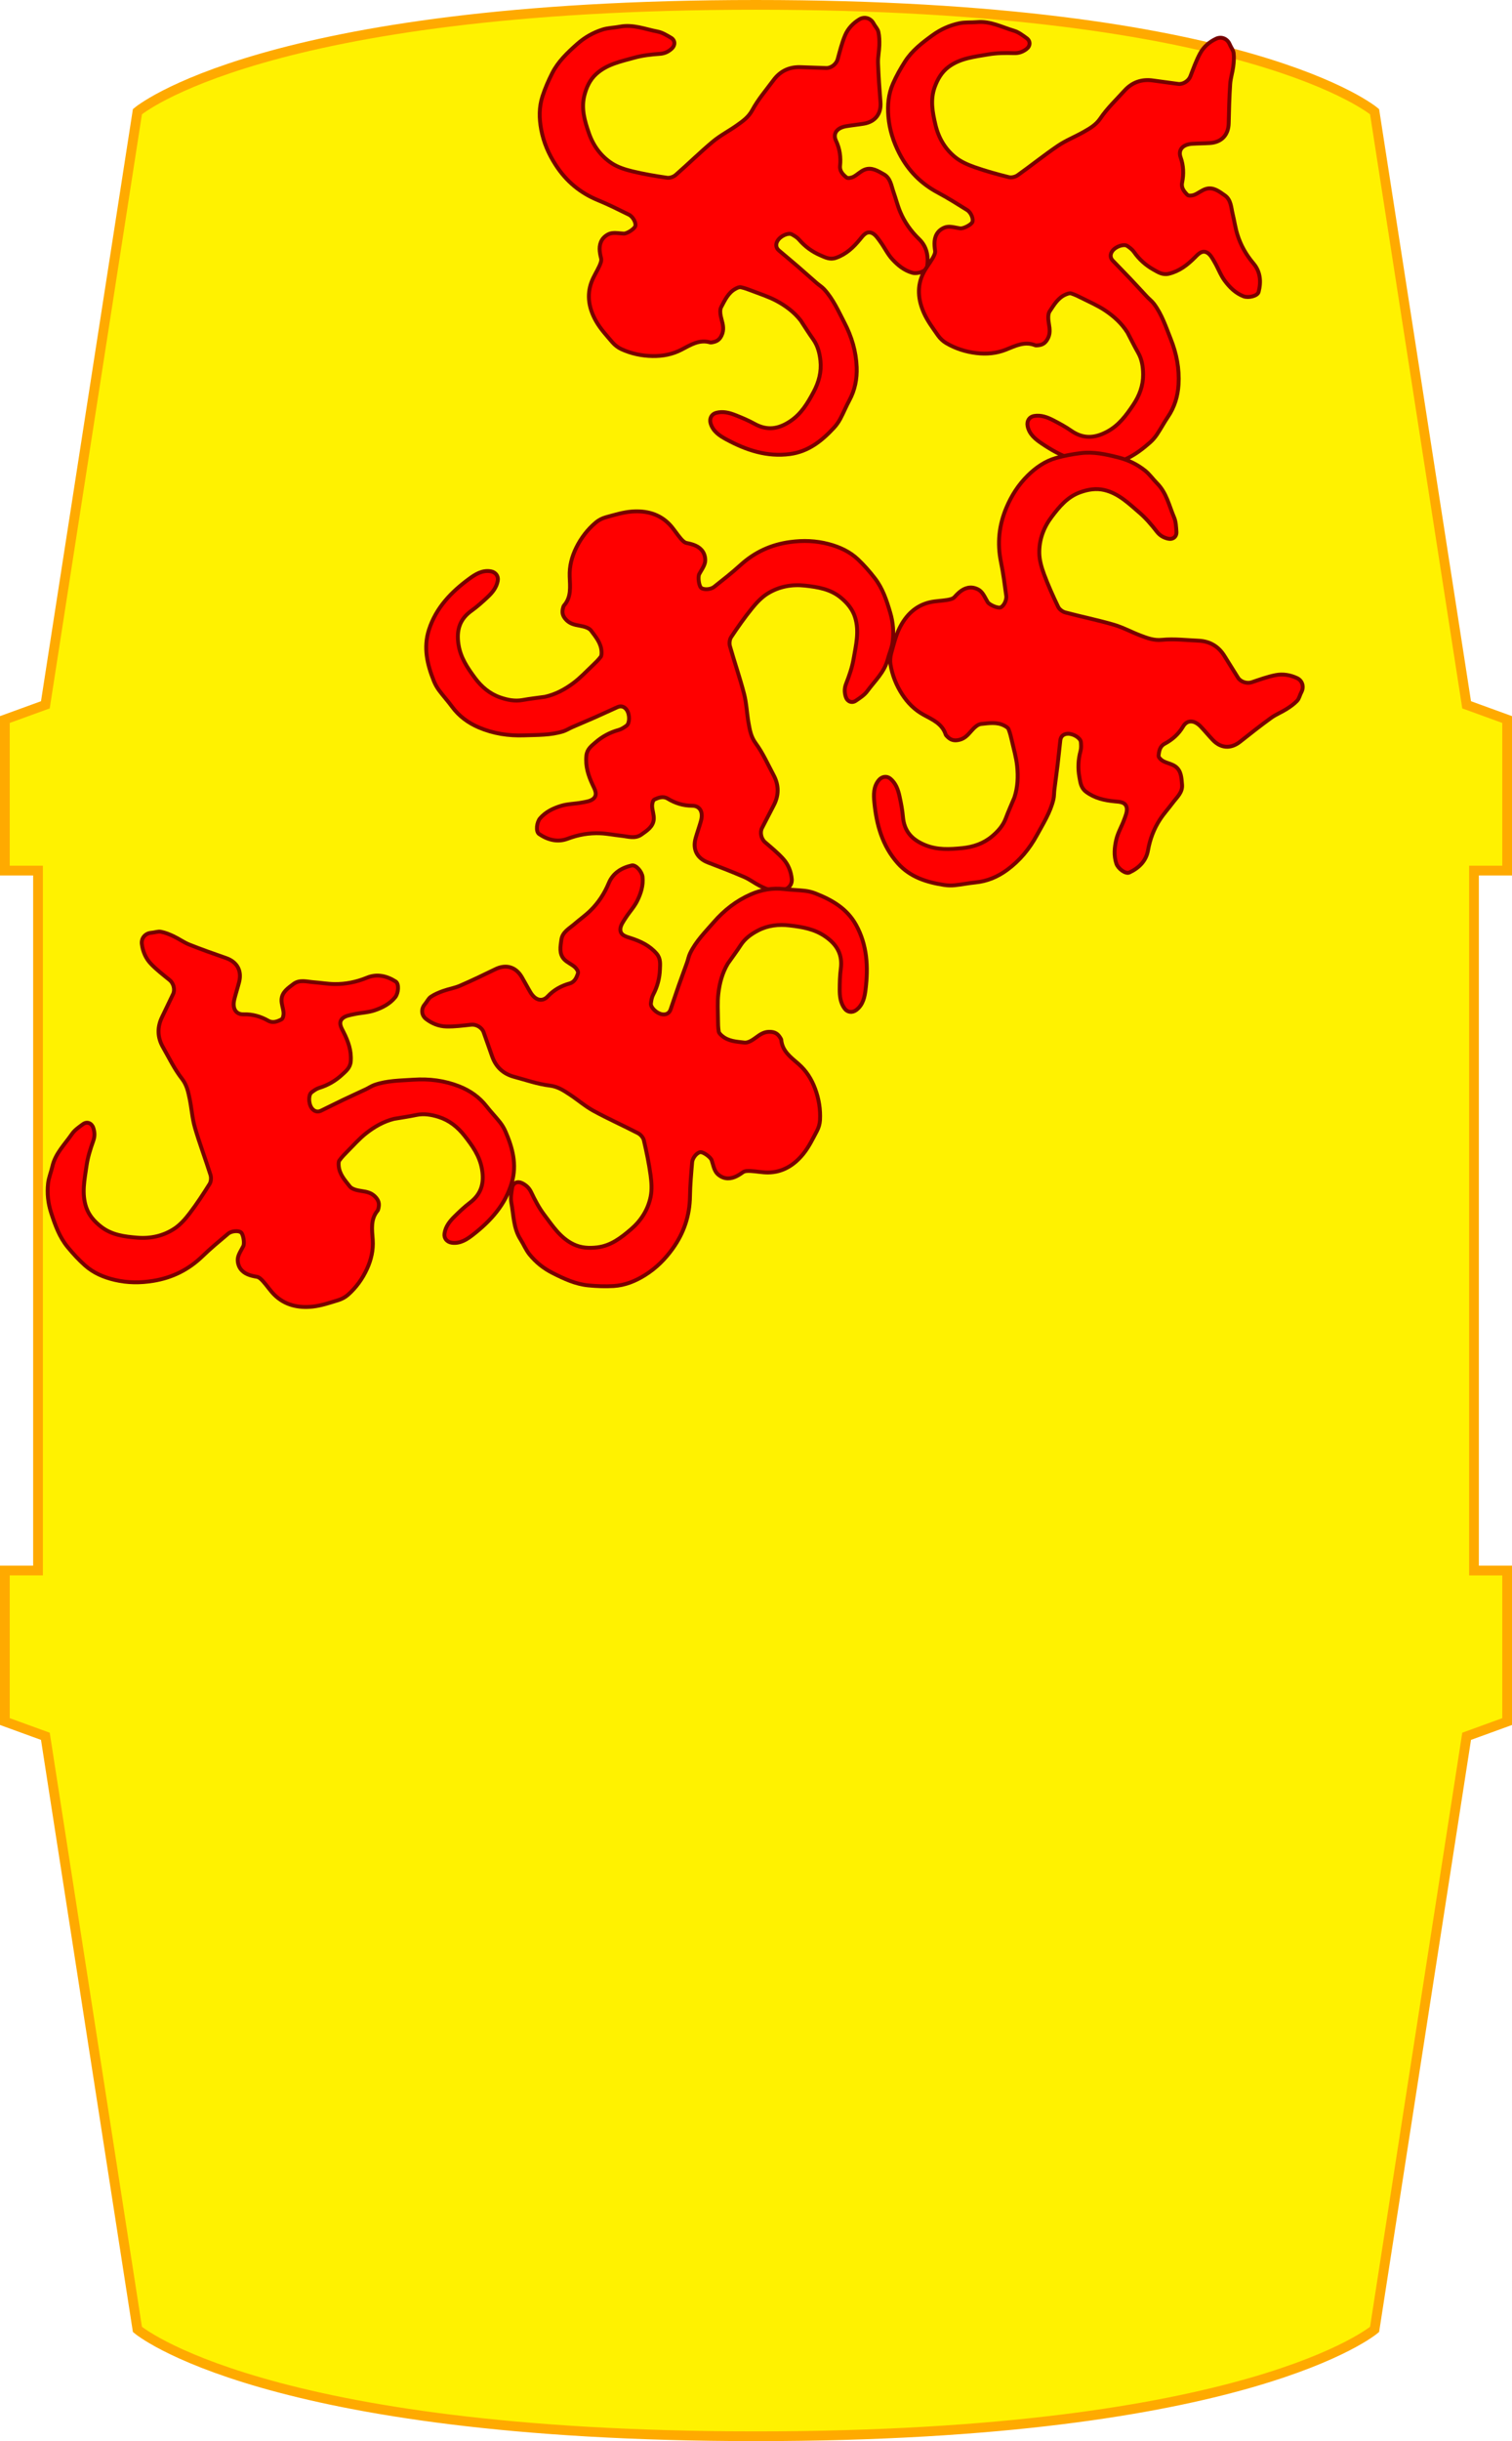 <svg xmlns="http://www.w3.org/2000/svg" viewBox="0 0 1554.198 2507.967">
  <defs>
    <path id="monkey" fill="#FF0000" stroke="#770000" stroke-width="4" d="M133.722,220.031c10.107-4.77,18.307-11.972,25.342-20.195
c5.798-6.776,10.334-14.642,15.308-22.105c2.24-3.361,4.466-6.79,6.126-10.449
c0.678-1.495,0.133-3.76-0.358-5.536c-2.319-8.395-9.225-13.42-15.265-18.615
c-2.792-2.401-8.242-2.518-12.419-2.31c-5.962,0.297-11.13,0.373-16.349-3.772
c-4.438-3.525-4.819-7.346-4.402-12.037c0.015-0.164,0.047-0.342,0.126-0.482
c5.848-10.377,1.904-20.637-0.779-30.701c-2.738-10.27-2.383-20.358,0.036-30.465
c2.585-10.803,7.16-20.821,13.855-29.675c2.286-3.023,5.503-5.7,8.854-7.49
c8.048-4.299,16.108-9.007,24.744-11.672c13.913-4.293,28.053-4.088,40.783,4.375
c4.943,3.285,9.155,7.65,13.926,11.221c2.116,1.584,4.822,3.462,7.208,3.394
c6.8-0.195,13.481,0.221,18.443,5.046c2.5,2.43,4.43,6.627,4.507,10.072
c0.098,4.349-1.918,8.758-3.097,13.12c-0.845,3.127,2.236,11.594,4.903,13.226
c2.791,1.708,9.885-0.033,12.942-3.838c7.305-9.092,14.684-18.166,21.335-27.733
c11.314-16.274,26.024-27.655,44.618-34.602
c12.693-4.742,25.469-7.214,39.026-6.755
c11.701,0.396,22.837,2.734,32.859,8.623
c7.435,4.369,14.496,9.522,21.173,14.998
c10.29,8.44,17.002,19.611,23.468,31.181
c5.169,9.25,8.129,18.829,9.039,29.053c0.526,5.914-0.795,11.97-0.949,17.971
c-0.354,13.759-8.164,24.828-13.326,36.798
c-1.928,4.47-5.685,8.275-9.073,11.956c-3.559,3.867-8.631,2.85-11.178-1.647
c-2.333-4.117-3.298-8.123-2.549-13.116c1.304-8.691,2.288-17.609,1.817-26.346
c-0.772-14.318-0.403-29.047-8.009-42.123
c-4.37-7.513-10.978-12.497-18.608-16.375
c-12.514-6.361-25.685-5.453-38.981-3.911
c-13.636,1.582-25.777,6.91-35.439,16.38
c-5.224,5.121-9.165,11.925-12.434,18.583
c-5.356,10.907-9.953,22.216-14.265,33.586c-1.003,2.644-0.495,6.719,0.899,9.273
c8.174,14.979,17.285,29.461,25.124,44.605
c4.578,8.844,7.154,18.702,11.049,27.927
c2.891,6.848,5.576,13.398,11.863,18.824
c9.412,8.122,17.015,18.362,25.253,27.817c7.8,8.953,10.049,19.215,6.895,30.725
c-2.26,8.245-4.187,16.581-6.413,24.836c-1.317,4.883,1.637,11.076,6.164,13.487
c7.607,4.05,15.444,7.859,22.426,12.833
c6.101,4.346,10.46,10.703,12.877,17.985
c1.971,5.937-1.472,11.642-7.436,13.251c-3.154,0.851-6.207,2.89-9.315,2.91
c-4.614,0.03-9.319-0.927-13.835-2.061c-5.88-1.476-11.504-4.129-17.432-5.227
c-13.145-2.435-26.389-4.371-39.634-6.218
c-11.907-1.661-18.69-9.534-18.011-21.694c0.336-6.02,1.055-12.019,1.372-18.04
c0.536-10.168-4.743-15.262-12.363-13.508
c-8.836,2.034-17.501,1.33-26.064-1.529c-5.236-1.749-9.476,1.103-13.124,3.978
c-1.344,1.059-1.38,4.847-0.789,7.064c1.174,4.407,4.038,8.466,4.68,12.89
c1.112,7.66-4.327,12.95-8.88,18.083c-5.296,5.97-13.083,4.979-20.089,5.836
c-7.088,0.868-14.293,1.006-21.294,2.294
c-11.362,2.089-21.821,6.468-31.575,12.941c-9.232,6.127-19.564,5.745-29.619,1.835
c-4.168-1.621-5.152-11.267-2.673-15.948c4.146-7.829,10.864-13.067,18.096-17.254
c6.162-3.568,13.43-5.173,20.035-8.046c3.821-1.662,8.367-3.313,10.686-6.397
c3.833-5.096-0.507-9.705-3.592-13.638
c-6.58-8.39-11.848-17.109-13.178-28.104c-0.803-6.641,2.934-10.897,6.113-15.277
c5.35-7.37,12.158-13.364,20.343-17.746c2.649-1.419,4.904-3.807,6.921-6.116
c2.681-3.07,1.008-11.713-3.332-15.796c-2.792-2.626-6.455-3.385-9.943-0.754
c-6.784,5.118-13.48,10.354-20.292,15.435
c-6.821,5.087-13.759,10.017-20.604,15.074c-2.719,2.009-5.121,4.52-8.015,6.208
c-11.791,6.877-25.067,9.455-38.056,12.939
c-15.683,4.207-31.486,5.337-47.428,2.445
c-11.765-2.134-22.486-6.806-31.675-14.777
c-5.338-4.631-11.2-8.654-16.566-13.254c-2.788-2.391-5.343-5.211-7.432-8.232
C8.425,214.512,0.584,198.644,2.215,179.517
c2.029-23.79,13.738-43.107,28.751-60.45
c4.888-5.646,10.862-11.827,19.799-12.347c4.937-0.288,8.93,2.855,9.171,7.797
c0.356,7.304-2.817,13.391-6.68,19.099c-3.983,5.886-8.129,11.735-12.831,17.045
c-9.84,11.113-10.677,22.788-5.363,36.44
c4.991,12.821,14.265,21.465,24.135,29.958
c8.647,7.44,18.515,12.57,29.905,13.827c7.733,0.853,15.524,0.669,22.998-2.521
C119.2,225.336,126.507,222.79,133.722,220.031z
" />
  </defs>
  <path fill="#FFF200" stroke="#FFAA00" stroke-width="10" d="M777.099,2502.967c507.163,0,635.846-109.759,635.846-109.759
l94.62-609.353l41.633-15.139v-155.177h-34.063V894.428h34.063V739.251l-41.633-15.139
l-94.62-609.353c0,0-128.683-109.759-635.846-109.759S141.253,114.759,141.253,114.759
L46.633,724.112L5,739.251v155.177h34.063v719.112H5v155.177l41.633,15.139
l94.62,609.353C141.253,2393.208,269.936,2502.967,777.099,2502.967z
" />
  <use href="#monkey" transform="translate(637.223 507.508) rotate(257.499)" />
  <use href="#monkey" transform="translate(956.236 500.408) rotate(263.24)" />
  <use href="#monkey" transform="translate(791.103 764.669) rotate(313.557)" />
  <use href="#monkey" transform="translate(478.735 471.618) rotate(12.872)" />
  <use href="#monkey" transform="translate(981.935 1097.812) rotate(146.056)" />
  <use href="#monkey" transform="translate(493.5 1391.295) rotate(191.183)" />
</svg>
